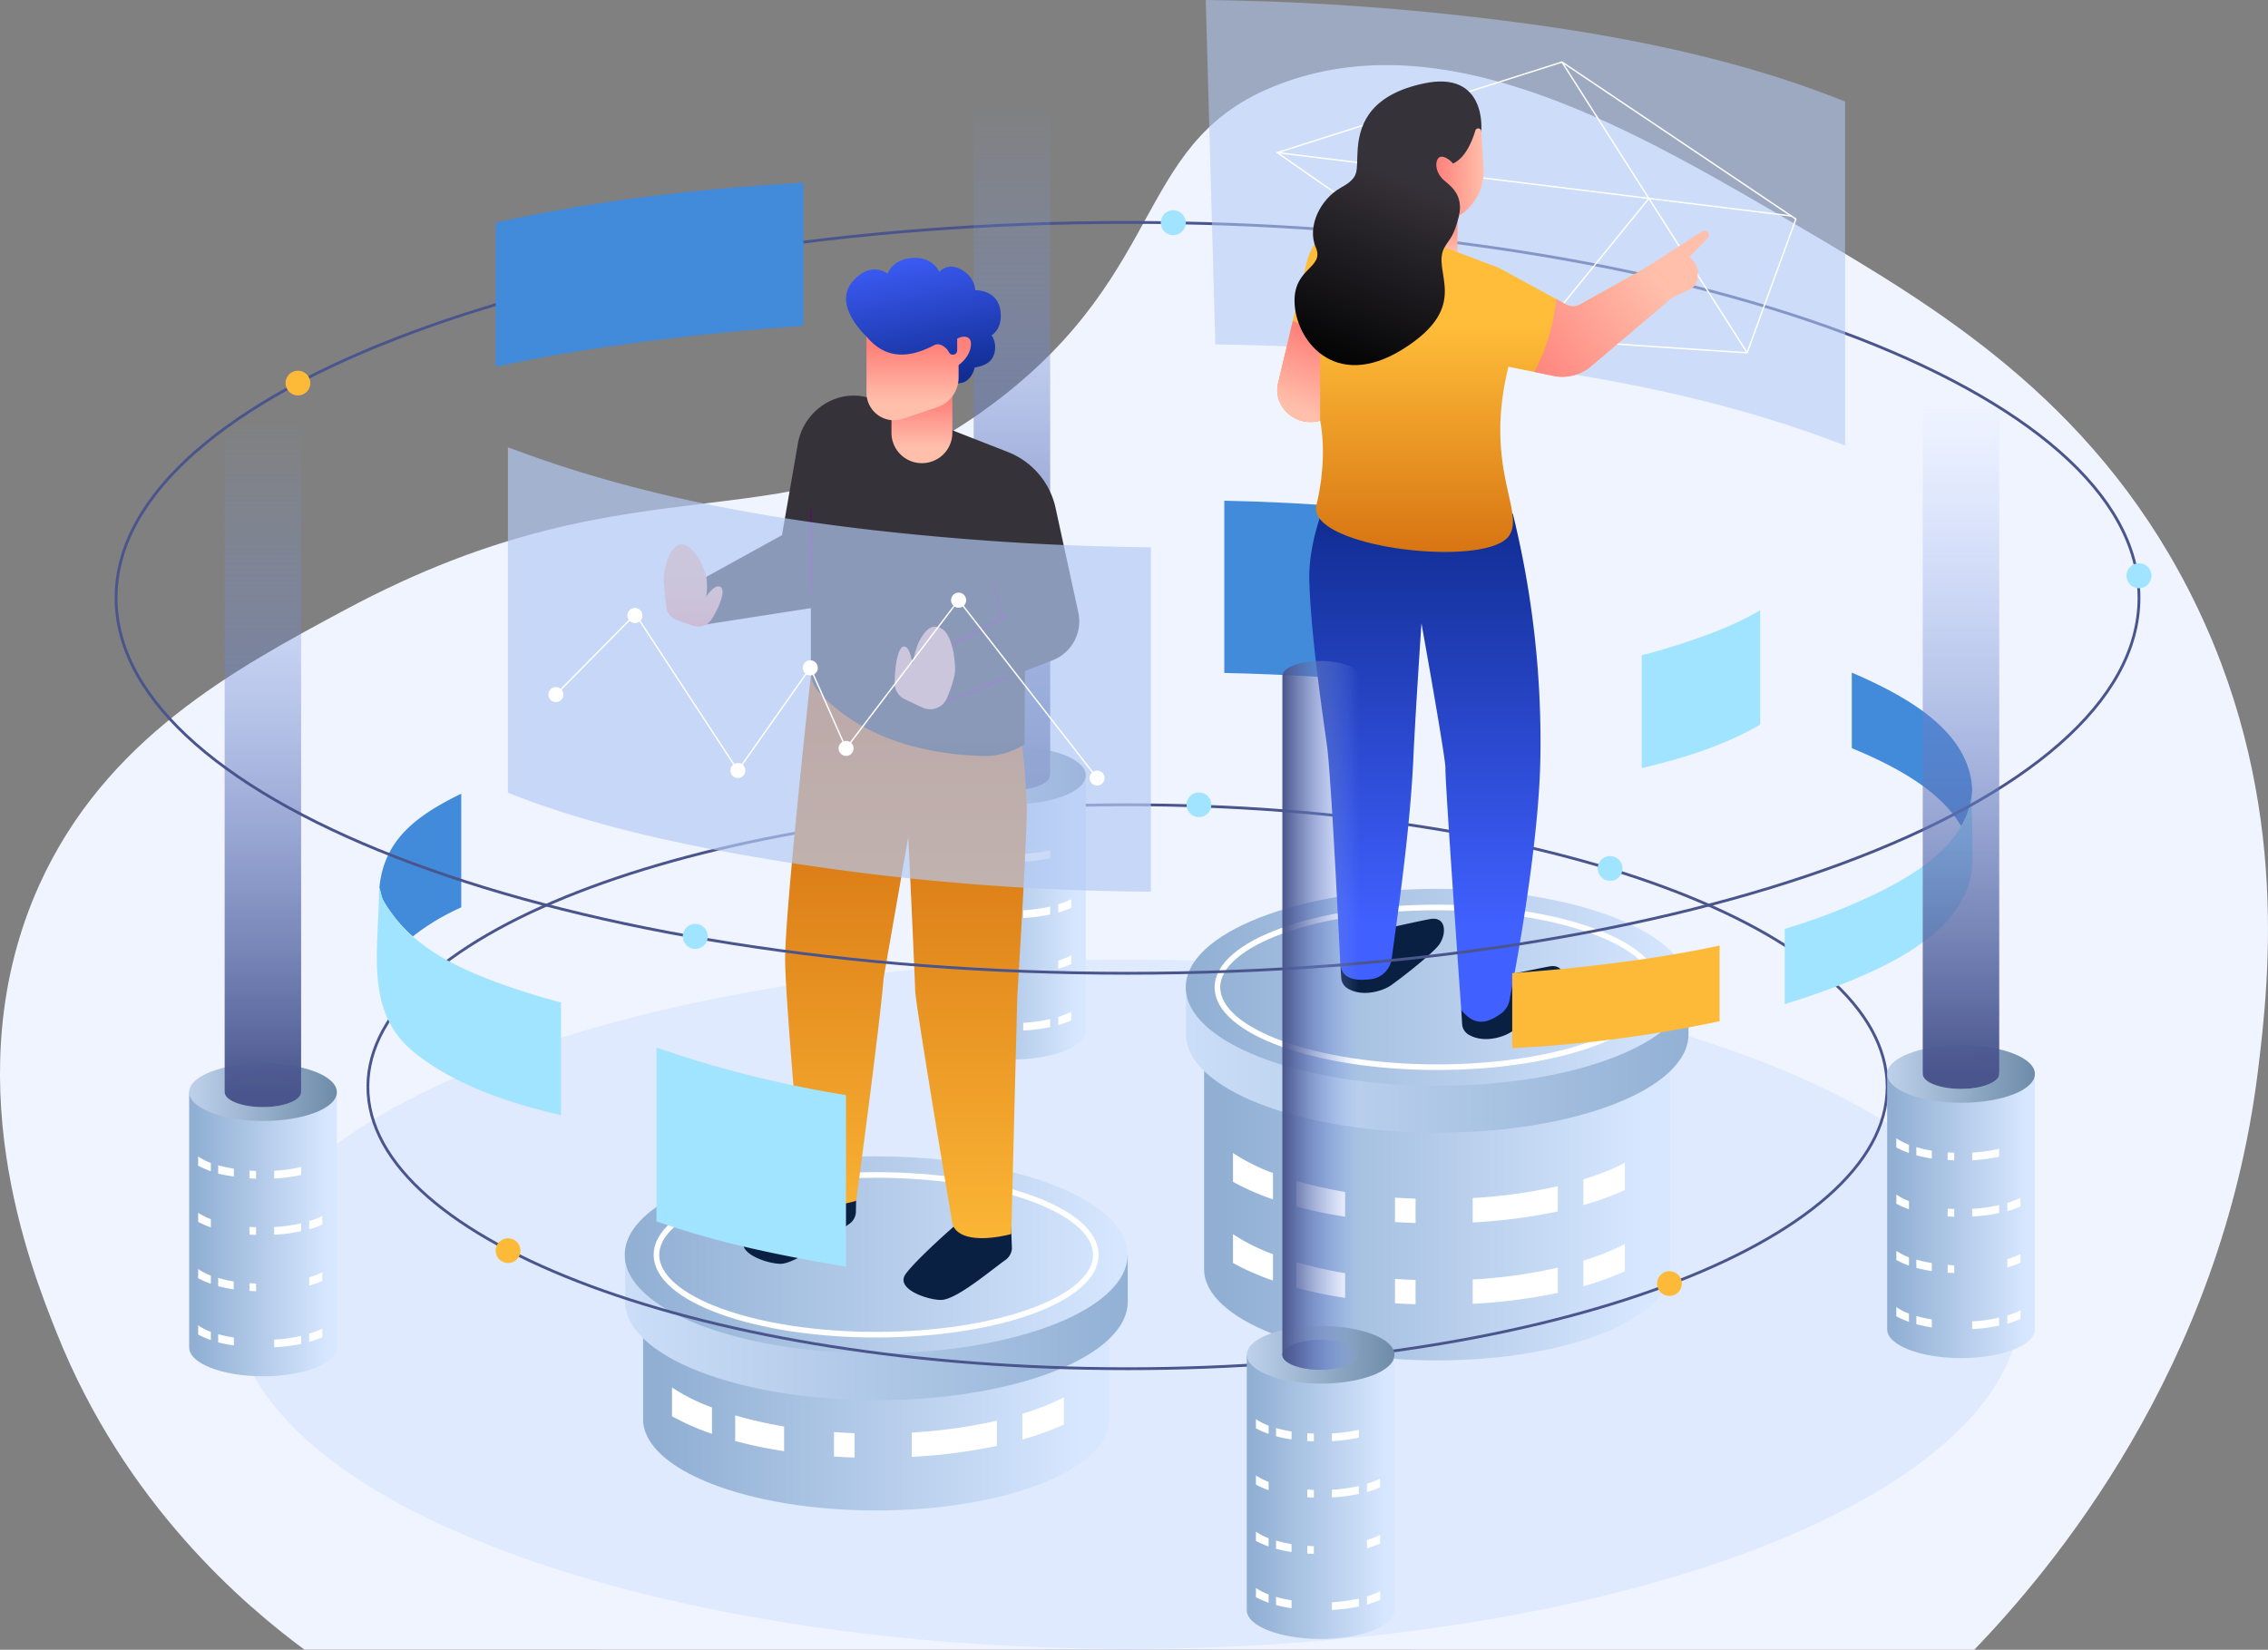 <svg xmlns="http://www.w3.org/2000/svg" xmlns:xlink="http://www.w3.org/1999/xlink" width="807.6" height="587.528" viewBox="0 0 807.6 587.528">
  <rect x="0" y="0" width="807.6" height="587.528" fill="#808080" stroke="none"/>
  <defs>
    <linearGradient id="linear-gradient" x1="0.037" y1="0.5" x2="0.945" y2="0.5" gradientUnits="objectBoundingBox">
      <stop offset="0" stop-color="#90afd3"/>
      <stop offset="1" stop-color="#d7e7ff"/>
    </linearGradient>
    <linearGradient id="linear-gradient-2" x1="1.008" y1="0.5" x2="-0.316" y2="0.5" gradientUnits="objectBoundingBox">
      <stop offset="0" stop-color="#6d8ba8"/>
      <stop offset="1" stop-color="#d7e7ff"/>
    </linearGradient>
    <linearGradient id="linear-gradient-3" x1="0.5" y1="0.982" x2="0.5" y2="0.029" gradientUnits="objectBoundingBox">
      <stop offset="0" stop-color="#49558c"/>
      <stop offset="1" stop-color="#86a8fb" stop-opacity="0"/>
    </linearGradient>
    <linearGradient id="linear-gradient-4" x1="0.037" y1="0.5" x2="0.945" y2="0.5" xlink:href="#linear-gradient"/>
    <linearGradient id="linear-gradient-5" x1="1.043" y1="0.5" x2="-0.199" y2="0.5" xlink:href="#linear-gradient"/>
    <linearGradient id="linear-gradient-6" x1="0" y1="0.5" x2="1" y2="0.5" xlink:href="#linear-gradient"/>
    <linearGradient id="linear-gradient-7" x1="0.5" y1="0.085" x2="0.5" y2="1.075" gradientUnits="objectBoundingBox">
      <stop offset="0" stop-color="#d16a0d"/>
      <stop offset="1" stop-color="#ffbd39"/>
    </linearGradient>
    <linearGradient id="linear-gradient-8" x1="0.5" y1="0.42" x2="0.5" y2="1.424" gradientUnits="objectBoundingBox">
      <stop offset="0.52" stop-color="#363239"/>
      <stop offset="1"/>
    </linearGradient>
    <linearGradient id="linear-gradient-9" x1="14.64" y1="0.405" x2="14.64" y2="0.847" gradientUnits="objectBoundingBox">
      <stop offset="0" stop-color="#ff817b"/>
      <stop offset="1" stop-color="#ffbfab"/>
    </linearGradient>
    <linearGradient id="linear-gradient-10" x1="0.639" y1="0.939" x2="0.379" y2="-0.084" gradientUnits="objectBoundingBox">
      <stop offset="0" stop-color="#112d93"/>
      <stop offset="1" stop-color="#4060ff"/>
    </linearGradient>
    <linearGradient id="linear-gradient-11" x1="8.802" y1="0.14" x2="8.802" y2="0.782" xlink:href="#linear-gradient-9"/>
    <linearGradient id="linear-gradient-12" x1="22.92" y1="1.337" x2="22.92" y2="0.408" gradientUnits="objectBoundingBox">
      <stop offset="0" stop-color="#ff817b"/>
      <stop offset="0.13" stop-color="#ff8d84"/>
      <stop offset="0.47" stop-color="#ffa899"/>
      <stop offset="0.77" stop-color="#ffb9a6"/>
      <stop offset="1" stop-color="#ffbfab"/>
    </linearGradient>
    <linearGradient id="linear-gradient-13" x1="-38.623" y1="12.628" x2="-38.623" y2="11.733" xlink:href="#linear-gradient-12"/>
    <linearGradient id="linear-gradient-14" x1="0.037" y1="0.5" x2="0.945" y2="0.5" xlink:href="#linear-gradient"/>
    <linearGradient id="linear-gradient-15" x1="1.044" y1="0.5" x2="-0.198" y2="0.5" xlink:href="#linear-gradient"/>
    <linearGradient id="linear-gradient-16" x1="0" y1="0.5" x2="1" y2="0.5" xlink:href="#linear-gradient"/>
    <linearGradient id="linear-gradient-17" x1="0.5" y1="0.228" x2="0.5" y2="0.646" xlink:href="#linear-gradient-9"/>
    <linearGradient id="linear-gradient-18" x1="-2.011" y1="1.496" x2="0.221" y2="0.637" xlink:href="#linear-gradient-9"/>
    <linearGradient id="linear-gradient-19" x1="0.5" y1="0.066" x2="0.5" y2="0.807" xlink:href="#linear-gradient-10"/>
    <linearGradient id="linear-gradient-20" x1="0.5" y1="1.049" x2="0.5" y2="0.313" xlink:href="#linear-gradient-7"/>
    <linearGradient id="linear-gradient-21" x1="0.621" y1="0.083" x2="0.502" y2="0.82" xlink:href="#linear-gradient-9"/>
    <linearGradient id="linear-gradient-22" x1="-0.162" y1="0.85" x2="0.95" y2="0.25" xlink:href="#linear-gradient-9"/>
    <linearGradient id="linear-gradient-23" x1="0.61" y1="0.008" x2="0.374" y2="0.994" gradientUnits="objectBoundingBox">
      <stop offset="0.32" stop-color="#363239"/>
      <stop offset="1"/>
    </linearGradient>
    <linearGradient id="linear-gradient-24" x1="0.001" y1="0.498" x2="1" y2="0.498" xlink:href="#linear-gradient-9"/>
    <linearGradient id="linear-gradient-25" x1="0.036" y1="0.5" x2="0.944" y2="0.5" xlink:href="#linear-gradient"/>
    <linearGradient id="linear-gradient-26" x1="1.007" y1="0.5" x2="-0.317" y2="0.5" xlink:href="#linear-gradient-2"/>
    <linearGradient id="linear-gradient-27" x1="0.5" y1="0.982" x2="0.5" y2="0.029" xlink:href="#linear-gradient-3"/>
    <linearGradient id="linear-gradient-28" x1="0.037" y1="0.5" x2="0.945" y2="0.5" xlink:href="#linear-gradient"/>
    <linearGradient id="linear-gradient-29" x1="1.008" y1="0.5" x2="-0.316" y2="0.5" xlink:href="#linear-gradient-2"/>
    <linearGradient id="linear-gradient-30" x1="0.5" y1="0.982" x2="0.5" y2="0.029" xlink:href="#linear-gradient-3"/>
    <linearGradient id="linear-gradient-31" x1="0.037" y1="0.5" x2="0.945" y2="0.5" xlink:href="#linear-gradient"/>
    <linearGradient id="linear-gradient-33" x1="0" y1="0.499" x2="1" y2="0.499" xlink:href="#linear-gradient-3"/>
    <linearGradient id="linear-gradient-34" x1="0" y1="0.5" x2="1" y2="0.5" xlink:href="#linear-gradient-3"/>
  </defs>
  <g id="Group_7503" data-name="Group 7503" transform="translate(-11698.7 -6703)">
    <g id="Mesa_de_trabajo_1" data-name="Mesa de trabajo 1" transform="translate(11698.7 6703)">
      <path id="Path_15582" data-name="Path 15582" d="M212.629,623.456c-21.033-15.533-63.848-51.63-88.2-112.765-9.314-23.307-36.669-92.054-6.219-159.57,23.6-52.173,69.73-76.947,108.658-97.848,108.321-58.187,157.883-18.687,231.25-73.764,63.936-47.993,49.122-95.09,103.994-114.408,59.565-20.975,125.057,17.6,184.71,52.7,45.954,27.047,101.5,59.756,136.585,127.946,36.347,70.7,29.042,137.436,24.832,171.612C895.13,523.7,834.552,595.044,807.227,623.5" transform="translate(-104.22 -35.972)" fill="#f0f4ff"/>
      <path id="Path_15583" data-name="Path 15583" d="M132.4,231.046c0-73.837,161.242-133.7,360.164-133.7s360.164,59.859,360.164,133.7" transform="translate(-91.066 -18.145)" fill="none" stroke="#49558c" stroke-width="1"/>
      <path id="Path_15584" data-name="Path 15584" d="M467.051,169.331c51.337,4.4,103.656,12.644,152.192,30.655,1.789.66,3.579,1.349,5.354,2.053h0V79.506C580.741,61.9,532.675,53.779,486.09,48.7c-29.555-3.242-59.345-5-89.15-5.354L400.343,166Q433.77,166.441,467.051,169.331Z" transform="translate(32.412 -43.35)" fill="#b3c9f4" opacity="0.56"/>
      <path id="Path_15585" data-name="Path 15585" d="M414.3,90.679,515.7,58.41l83.268,55.928L581.6,161.949s-75.538-4.738-74.966-5.735S414.3,90.679,414.3,90.679Z" transform="translate(40.515 -36.32)" fill="none" stroke="#fff" stroke-width="0.5"/>
      <line id="Line_132" data-name="Line 132" x1="183.008" y1="22.544" transform="translate(454.815 54.358)" fill="none" stroke="#fff" stroke-width="0.5"/>
      <line id="Line_133" data-name="Line 133" x2="65.902" y2="103.466" transform="translate(556.213 22.119)" fill="none" stroke="#fff" stroke-width="0.5"/>
      <line id="Line_134" data-name="Line 134" y1="49.181" x2="39.999" transform="translate(547.148 70.669)" fill="none" stroke="#fff" stroke-width="0.5"/>
      <path id="Path_15586" data-name="Path 15586" d="M193.53,339.165c0-55.458,121.111-100.415,270.5-100.415s270.486,44.956,270.486,100.415" transform="translate(-62.533 47.856)" fill="none" stroke="#49558c" stroke-width="1"/>
      <ellipse id="Ellipse_307" data-name="Ellipse 307" cx="317.98" cy="122.739" rx="317.98" ry="122.739" transform="translate(83.518 341.742)" fill="#c0d8fc" opacity="0.37"/>
      <path id="Path_15587" data-name="Path 15587" d="M384.548,322.54c0,5.691-11.734,10.267-26.3,10.267s-26.3-4.606-26.3-10.267V231.6h52.6Z" transform="translate(2.077 44.519)" fill="url(#linear-gradient)"/>
      <path id="Path_15588" data-name="Path 15588" d="M384.548,234.877c0,5.691-11.734,10.267-26.3,10.267s-26.3-4.606-26.3-10.267,11.734-10.267,26.3-10.267S384.548,229.186,384.548,234.877Z" transform="translate(2.077 41.256)" fill="url(#linear-gradient-2)"/>
      <path id="Path_15589" data-name="Path 15589" d="M339,290.37V293.3a49.978,49.978,0,0,0,5.515,1.144v-2.8A46.688,46.688,0,0,1,339,290.37Z" transform="translate(5.368 71.951)" fill="#fff"/>
      <path id="Path_15590" data-name="Path 15590" d="M363.5,290.012c-.748.293-1.54.557-2.361.821v2.934a35.811,35.811,0,0,0,4.664-1.687V289a22.522,22.522,0,0,1-2.3,1.012Z" transform="translate(15.702 71.311)" fill="#fff"/>
      <path id="Path_15591" data-name="Path 15591" d="M334.18,288.22v3.271a28.031,28.031,0,0,0,4.5,1.98v-2.933A21.4,21.4,0,0,1,334.18,288.22Z" transform="translate(3.118 70.947)" fill="#fff"/>
      <path id="Path_15592" data-name="Path 15592" d="M352.62,292.115v2.743a60.134,60.134,0,0,0,9.607-1.232V290.78a59.274,59.274,0,0,1-9.607,1.335Z" transform="translate(11.725 72.142)" fill="#fff"/>
      <path id="Path_15593" data-name="Path 15593" d="M339,249.37V252.3a49.874,49.874,0,0,0,5.515,1.159v-2.8A49.73,49.73,0,0,1,339,249.37Z" transform="translate(5.368 52.813)" fill="#fff"/>
      <path id="Path_15594" data-name="Path 15594" d="M346.64,250.66v2.758c.763,0,1.54.088,2.332.1v-2.743C348.18,250.748,347.4,250.719,346.64,250.66Z" transform="translate(8.934 53.415)" fill="#fff"/>
      <path id="Path_15595" data-name="Path 15595" d="M334.18,247.22v3.271a28.03,28.03,0,0,0,4.5,1.98v-2.934A20.725,20.725,0,0,1,334.18,247.22Z" transform="translate(3.118 51.81)" fill="#fff"/>
      <path id="Path_15596" data-name="Path 15596" d="M352.62,251.115v2.758a61.812,61.812,0,0,0,9.607-1.247V249.78A56.21,56.21,0,0,1,352.62,251.115Z" transform="translate(11.725 53.005)" fill="#fff"/>
      <path id="Path_15597" data-name="Path 15597" d="M363.5,262.682c-.748.293-1.54.557-2.361.821v2.934a35.816,35.816,0,0,0,4.664-1.687v-3.08C365.1,262.007,364.338,262.345,363.5,262.682Z" transform="translate(15.702 58.554)" fill="#fff"/>
      <path id="Path_15598" data-name="Path 15598" d="M346.64,264.32v2.758c.763,0,1.54.088,2.332.117v-2.743Q347.784,264.408,346.64,264.32Z" transform="translate(8.934 59.791)" fill="#fff"/>
      <path id="Path_15599" data-name="Path 15599" d="M334.18,260.89v3.271a28.025,28.025,0,0,0,4.5,1.98v-2.934a21.4,21.4,0,0,1-4.5-2.318Z" transform="translate(3.118 58.19)" fill="#fff"/>
      <path id="Path_15600" data-name="Path 15600" d="M352.62,264.785v2.743a63.7,63.7,0,0,0,9.607-1.232V263.45a59.281,59.281,0,0,1-9.607,1.335Z" transform="translate(11.725 59.385)" fill="#fff"/>
      <path id="Path_15601" data-name="Path 15601" d="M339,276.7v2.934a49.846,49.846,0,0,0,5.515,1.159v-2.8A49.735,49.735,0,0,1,339,276.7Z" transform="translate(5.368 65.57)" fill="#fff"/>
      <path id="Path_15602" data-name="Path 15602" d="M363.5,276.317c-.748.293-1.54.572-2.361.821v2.934a33.734,33.734,0,0,0,4.664-1.687V275.32A19.766,19.766,0,0,1,363.5,276.317Z" transform="translate(15.702 64.926)" fill="#fff"/>
      <path id="Path_15603" data-name="Path 15603" d="M346.64,278v2.757c.763,0,1.54.088,2.332.1v-2.743C348.18,278.073,347.4,278,346.64,278Z" transform="translate(8.934 66.177)" fill="#fff"/>
      <path id="Path_15604" data-name="Path 15604" d="M334.18,274.56v3.256a28.025,28.025,0,0,0,4.5,1.98v-2.934A21.416,21.416,0,0,1,334.18,274.56Z" transform="translate(3.118 64.571)" fill="#fff"/>
      <ellipse id="Ellipse_308" data-name="Ellipse 308" cx="13.612" cy="5.339" rx="13.612" ry="5.339" transform="translate(346.715 270.794)" fill="#bbffda" opacity="0.81"/>
      <path id="Path_15605" data-name="Path 15605" d="M340.6,310.246c0,2.934,6.087,5.324,13.612,5.324s13.626-2.376,13.626-5.324V68.479c0-2.934-6.1-5.339-13.626-5.339S340.6,65.531,340.6,68.479Z" transform="translate(6.115 -34.113)" fill="url(#linear-gradient-3)"/>
      <path id="Path_15606" data-name="Path 15606" d="M436.2,227.727c3.55.235,7.128.5,10.707.763V167.237q-22.661-1.863-45.47-2.317v61.34Q418.85,226.642,436.2,227.727Z" transform="translate(34.513 13.395)" fill="#428bdb"/>
      <path id="Path_15607" data-name="Path 15607" d="M426.334,402.614c0,17.953-37.168,32.518-83,32.518s-82.99-14.565-82.99-32.518V356.44H426.334Z" transform="translate(-31.348 102.79)" fill="url(#linear-gradient-4)"/>
      <path id="Path_15608" data-name="Path 15608" d="M434.945,364.721c0,19.376-40.072,35.07-89.473,35.07S256,384.1,256,364.721V348H434.945Z" transform="translate(-33.374 98.85)" fill="url(#linear-gradient-5)"/>
      <ellipse id="Ellipse_309" data-name="Ellipse 309" cx="89.517" cy="35.07" rx="89.517" ry="35.07" transform="translate(222.465 411.809)" fill="url(#linear-gradient-6)"/>
      <ellipse id="Ellipse_310" data-name="Ellipse 310" cx="78.223" cy="28.441" rx="78.223" ry="28.441" transform="translate(233.759 418.439)" fill="none" stroke="#fff" stroke-width="2"/>
      <path id="Path_15609" data-name="Path 15609" d="M282.7,387v9.123a155.7,155.7,0,0,0,17.425,3.623v-8.8A151.661,151.661,0,0,1,282.7,387Z" transform="translate(-20.911 117.054)" fill="#fff"/>
      <path id="Path_15610" data-name="Path 15610" d="M359.9,385.891q-3.564,1.379-7.466,2.582v9.167a107.79,107.79,0,0,0,14.756-5.31v-9.71a75.64,75.64,0,0,1-7.29,3.271Z" transform="translate(11.637 115.01)" fill="#fff"/>
      <path id="Path_15611" data-name="Path 15611" d="M306.69,391.05v8.727c2.42.161,4.884.279,7.334.352v-8.654C311.545,391.358,309.11,391.226,306.69,391.05Z" transform="translate(-9.713 118.945)" fill="#fff"/>
      <path id="Path_15612" data-name="Path 15612" d="M267.36,380.22v10.267a88.165,88.165,0,0,0,14.242,6.248v-9.387A68.368,68.368,0,0,1,267.36,380.22Z" transform="translate(-28.071 113.89)" fill="#fff"/>
      <path id="Path_15613" data-name="Path 15613" d="M325.56,392.5v8.669a193.9,193.9,0,0,0,30.3-3.9V388.29a181.674,181.674,0,0,1-30.3,4.21Z" transform="translate(-0.905 117.656)" fill="#fff"/>
      <path id="Path_15614" data-name="Path 15614" d="M305.7,331.38s-16.252,12.82-20.271,18.349c-3.828,5.295,7.642,9.255,12.556,9.255,5.163,0,18-9.49,24.143-14.022a5.515,5.515,0,0,0,2.64-4.195l.132-7.965Z" transform="translate(-19.998 91.093)" fill="#0a2042"/>
      <path id="Path_15615" data-name="Path 15615" d="M343.1,340.16s-14.741,12.8-18.76,18.349c-3.843,5.28,7.642,9.241,12.556,9.241,5.163,0,16.486-9.475,22.647-14.022a5.515,5.515,0,0,0,2.626-4.195l-.293-7.994Z" transform="translate(-1.838 95.191)" fill="#0a2042"/>
      <path id="Path_15616" data-name="Path 15616" d="M303.987,207.41s-9.211,83.782-9.167,101.207c0,12.908,5.984,80.672,5.984,80.672.337,11.236,19.332,5.119,19.332,5.119s8.566-63.643,9.754-79.293l8.8-50.354s2.347,50.369,2.449,54.8c.132,5.222,13.333,83.474,13.333,83.474,3.638,8.111,20.872,3.2,20.872,3.2l2.142-84.368s3.388-55.634,3.388-66.591a239.22,239.22,0,0,0-2.347-28.426Z" transform="translate(-15.254 33.228)" fill="url(#linear-gradient-7)"/>
      <path id="Path_15617" data-name="Path 15617" d="M402.737,179.472A27.693,27.693,0,0,0,385.752,159.5l-47.861-18.76c-.484-.176-.983-.352-1.467-.5-11.5-3.506-23.395,4.4-25.463,16.252L305.3,189.094l-34.572,19.068s-3.462,9.138,4.518,13.2l40.336-6.278v22.662a10.59,10.59,0,0,0,2.787,7.187c6.879,7.524,23.732,22,59.228,22.837a26.974,26.974,0,0,0,14.052-4.122l.264-37.622L335.148,243.7c1.467,9.666,4.063,14.257,4.063,14.257l62.382-24.275a14.873,14.873,0,0,0,9.226-17.058Z" transform="translate(-26.848 1.483)" fill="url(#linear-gradient-8)"/>
      <path id="Path_15618" data-name="Path 15618" d="M331.509,167.539h0a10.81,10.81,0,0,0,10.81-10.81V132.117a1.467,1.467,0,0,0-1.467-1.467H322.107a1.467,1.467,0,0,0-1.467,1.467v24.612a10.81,10.81,0,0,0,10.869,10.81Z" transform="translate(-3.202 -2.601)" fill="url(#linear-gradient-9)"/>
      <path id="Path_15619" data-name="Path 15619" d="M316.895,133.972s-12.115-11.015-5.075-19.435c6.527-7.818,12.614-2.934,12.614-2.934s1.467-5,8.551-5.588c7.656-.631,9.813,4.943,9.813,4.943s3.535-4.3,9.2.073a8.8,8.8,0,0,1,3.623,6.439s8.258-.381,9.035,7.921c.572,6.116-3.227,8.126-3.227,8.126a7.847,7.847,0,0,1,.572,7.569c-1.555,3.462-6.557,3.887-6.557,3.887s-1.628,7.877-8.8,5.016c-9.651-3.872-25.83-4.84-25.83-5.442S316.895,133.972,316.895,133.972Z" transform="translate(-8.345 -14.123)" fill="url(#linear-gradient-10)"/>
      <path id="Path_15620" data-name="Path 15620" d="M338.664,128.14c1.936-1.027,4.3.645,5.31,2.567h0a1.54,1.54,0,0,0,2.068.645,1.467,1.467,0,0,0,.821-1.364v-4.18h0l.513-.22h0c1.7-.807,4.547-.851,4.4,2.288-.22,4.547-4.4,7.334-4.4,7.334v4.4a11.206,11.206,0,0,1-7.73,10.663l-11.969,4.034a10.077,10.077,0,0,1-5.31.367,9.813,9.813,0,0,1-7.789-9.593V125.06C318.7,129.944,325.639,135,338.664,128.14Z" transform="translate(-6.031 -5.211)" fill="url(#linear-gradient-11)"/>
      <path id="Path_15621" data-name="Path 15621" d="M349.338,202.549c-9.945,5.324-18.54,10.121-23.058,12.834,4.767-2.259,13.524-6.747,23.468-12.071l8.243-4.4c-1.041-3.667-1.995-7.026-2.816-9.945s-1.54-5.192-2.112-7c.4,1.863.953,4.268,1.657,7.128s1.467,5.867,2.361,9.417Z" transform="translate(-0.569 21.353)" fill="#5a0c6d"/>
      <path id="Path_15622" data-name="Path 15622" d="M300.78,184.177c0,7.965.176,14.932.425,18.657.264-3.726.44-10.693.44-18.657s-.176-14.932-.44-18.657C300.956,169.246,300.78,176.2,300.78,184.177Z" transform="translate(-12.472 13.675)" fill="#5a0c6d"/>
      <path id="Path_15623" data-name="Path 15623" d="M275.676,204.451l-5.662-1.995a5.691,5.691,0,0,1-3.711-4.679c-.411-3.33-.953-8.111-.953-10.165,0-3.315,2.215-12.262,6.615-12.071,3.022.117,7.231,5.676,8.61,12.086a21.578,21.578,0,0,1-.1,6.483s2.934-4.5,5-3.52-.088,6.923-3.036,11.558a5.706,5.706,0,0,1-6.762,2.3Z" transform="translate(-29.009 18.351)" fill="url(#linear-gradient-12)"/>
      <path id="Path_15624" data-name="Path 15624" d="M347.154,213.109c7.114-2.772,13.2-5.339,16.486-6.879-3.418,1.056-9.681,3.315-16.794,6.072s-13.2,5.354-16.486,6.879C333.778,218.125,340.1,215.881,347.154,213.109Z" transform="translate(1.335 32.677)" fill="#5a0c6d"/>
      <path id="Path_15625" data-name="Path 15625" d="M325.1,221.386l6.248,2.934a6.439,6.439,0,0,0,8.654-3.33,43.17,43.17,0,0,0,2.816-8.625c.543-3.271-.719-13.876-4.518-16.061-2.64-1.467-5.134-1.467-8.39,4.884a38.9,38.9,0,0,0-2.171,7.906s-.6-6.278-2.845-6.527-3.374,6.615-3.491,12.981a6.41,6.41,0,0,0,3.7,5.838Z" transform="translate(-2.847 27.671)" fill="url(#linear-gradient-13)"/>
      <path id="Path_15626" data-name="Path 15626" d="M562.524,379.486c0,17.953-37.168,32.518-83,32.518s-82.99-14.565-82.99-32.518V291.48H562.524Z" transform="translate(32.221 72.469)" fill="url(#linear-gradient-14)"/>
      <path id="Path_15627" data-name="Path 15627" d="M571.085,299.762c0,19.376-40.072,35.07-89.473,35.07s-89.473-15.694-89.473-35.07V283.07H571.085Z" transform="translate(30.172 68.543)" fill="url(#linear-gradient-15)"/>
      <ellipse id="Ellipse_311" data-name="Ellipse 311" cx="89.502" cy="35.07" rx="89.502" ry="35.07" transform="translate(422.239 316.543)" fill="url(#linear-gradient-16)"/>
      <ellipse id="Ellipse_312" data-name="Ellipse 312" cx="78.223" cy="28.441" rx="78.223" ry="28.441" transform="translate(433.518 323.173)" fill="none" stroke="#fff" stroke-width="2"/>
      <path id="Path_15628" data-name="Path 15628" d="M418.89,349.79V358.9a155.687,155.687,0,0,0,17.425,3.623v-8.8a151.668,151.668,0,0,1-17.425-3.931Z" transform="translate(42.658 99.686)" fill="#fff"/>
      <path id="Path_15629" data-name="Path 15629" d="M496.086,348.71c-2.376.939-4.87,1.789-7.466,2.6v9.153a107.779,107.779,0,0,0,14.756-5.368v-9.71A75.666,75.666,0,0,1,496.086,348.71Z" transform="translate(75.205 97.627)" fill="#fff"/>
      <path id="Path_15630" data-name="Path 15630" d="M442.88,353.86v8.683c2.42.161,4.884.279,7.334.352v-8.654C447.75,354.153,445.3,354.065,442.88,353.86Z" transform="translate(53.856 101.586)" fill="#fff"/>
      <path id="Path_15631" data-name="Path 15631" d="M403.55,343v10.267a88.168,88.168,0,0,0,14.242,6.248v-9.387A68.365,68.365,0,0,1,403.55,343Z" transform="translate(35.498 96.517)" fill="#fff"/>
      <path id="Path_15632" data-name="Path 15632" d="M461.75,355.34v8.683a195.592,195.592,0,0,0,30.3-3.916V351.13a180.144,180.144,0,0,1-30.3,4.21Z" transform="translate(62.663 100.311)" fill="#fff"/>
      <path id="Path_15633" data-name="Path 15633" d="M418.89,330.06v9.123a155.669,155.669,0,0,0,17.425,3.623v-8.8a151.659,151.659,0,0,1-17.425-3.946Z" transform="translate(42.658 90.477)" fill="#fff"/>
      <path id="Path_15634" data-name="Path 15634" d="M496.086,328.961c-2.376.939-4.87,1.789-7.466,2.6v9.153a107.781,107.781,0,0,0,14.756-5.31v-9.71a75.662,75.662,0,0,1-7.29,3.271Z" transform="translate(75.205 88.437)" fill="#fff"/>
      <path id="Path_15635" data-name="Path 15635" d="M442.88,334.13v8.683c2.42.161,4.884.279,7.334.352v-8.654C447.75,334.423,445.3,334.291,442.88,334.13Z" transform="translate(53.856 92.376)" fill="#fff"/>
      <path id="Path_15636" data-name="Path 15636" d="M403.55,323.29v10.267a88.16,88.16,0,0,0,14.242,6.248v-9.387A68.366,68.366,0,0,1,403.55,323.29Z" transform="translate(35.498 87.317)" fill="#fff"/>
      <path id="Path_15637" data-name="Path 15637" d="M461.75,335.57v8.683a195.613,195.613,0,0,0,30.3-3.916V331.36a181.68,181.68,0,0,1-30.3,4.21Z" transform="translate(62.663 91.083)" fill="#fff"/>
      <rect id="Rectangle_3163" data-name="Rectangle 3163" width="14.888" height="31.315" transform="translate(504.113 69.906)" fill="url(#linear-gradient-17)"/>
      <path id="Path_15638" data-name="Path 15638" d="M508.907,125.494,503.48,112.85l20.344-13.2a1.6,1.6,0,0,1,2.376.689h0a1.584,1.584,0,0,1-.337,1.731l-6.366,6.571,1.467,1.672a5.72,5.72,0,0,1,1.467,4.107l-.088,1.731a4.679,4.679,0,0,1-2.552,3.96Z" transform="translate(82.142 -17.203)" fill="url(#linear-gradient-18)"/>
      <path id="Path_15639" data-name="Path 15639" d="M467.551,282.749s16.354-3.52,22.735-4.708c6.1-1.144,5.94,5.75,3.036,9.4-2.347,2.933-10.575,9.622-16.208,13.685-2.8,2.024-10.267,4.518-15.738,1.071a4.664,4.664,0,0,1-2.1-3.652l-.308-5.016Z" transform="translate(61.366 66.136)" fill="#0a2042"/>
      <path id="Path_15640" data-name="Path 15640" d="M438.2,271.673s16.941-3.946,23.322-5.134c6.1-1.129,5.94,5.764,3.036,9.4-2.347,2.934-11.162,10.047-16.794,14.11-2.8,2.024-10.341,4.518-15.738,1.071a4.664,4.664,0,0,1-2.1-3.652l-.308-5.016Z" transform="translate(47.666 60.77)" fill="#0a2042"/>
      <path id="Path_15641" data-name="Path 15641" d="M494.559,171.367,430.564,161.1s-8.962,17.22-8.478,34.19c.616,21.635,5.867,54.725,6.468,60.137,1.6,14.2,4.532,75.626,4.532,75.626.176,6.248,5.632,6.644,10.8,6.072a8.566,8.566,0,0,0,7.539-7.334c2.185-16.354,6.615-46.232,7.73-71.872.631-14.11,2.86-47.567,2.86-47.567s8.639,48.007,8.537,51.586C470.4,266.883,476.2,348.1,476.2,348.1c5.251,6.439,9.886,4.122,13.861,1.467a7.979,7.979,0,0,0,3.491-6.058s10-49.621,10.781-83.811a339.191,339.191,0,0,0-9.769-88.329Z" transform="translate(44.141 11.612)" fill="url(#linear-gradient-19)"/>
      <path id="Path_15642" data-name="Path 15642" d="M546.282,113.509l-24.2,13.48a5.017,5.017,0,0,1-4.855,0l-22.9-12.482a17.319,17.319,0,0,0-2.317-1.056l-41.29-15.621c-.455-.176-.924-.337-1.393-.469-10.751-3.286-22,3.711-24.568,14.668L414.6,154.945c-2.024,8.551,6.542,15.914,14.961,13.377,0,0,2.934,12.306-1.32,30.157-3.579,15.152,61.193,22.691,68.747,10.619,5.412-8.61-9.182-24.378-.367-59.976l16.061,3.242a15.768,15.768,0,0,0,13.465-3.579L553.6,125.492C555.655,116.281,546.282,113.509,546.282,113.509Z" transform="translate(40.513 -18.521)" fill="url(#linear-gradient-20)"/>
      <path id="Path_15643" data-name="Path 15643" d="M419.876,121.17l-5.28,22.265c-2.024,8.551,6.542,15.914,14.961,13.377V124.676A33.486,33.486,0,0,1,419.876,121.17Z" transform="translate(40.513 -7.026)" fill="url(#linear-gradient-21)"/>
      <path id="Path_15644" data-name="Path 15644" d="M517.149,108.11l-24.2,13.48a5.017,5.017,0,0,1-4.855,0l-3.623-1.995a69.408,69.408,0,0,1-7.759,25.962l6.909,1.467a15.768,15.768,0,0,0,13.465-3.579l27.458-23.292C526.521,110.882,517.149,108.11,517.149,108.11Z" transform="translate(69.646 -13.122)" fill="url(#linear-gradient-22)"/>
      <path id="Path_15645" data-name="Path 15645" d="M477.058,111.016l7.935-30.274s2.127-21.752-20.535-16.9c-18.188,3.9-22.735,13.524-23.468,23.234-.587,8.287.968,9.974-5.984,13.861-7.436,4.151-12.116,13.993-8.947,21.3s-7.612,7.114-7.568,18.995c0,13.6,14.081,32.489,38.517,17.264,25.038-15.621,10-27.59,14.888-36.288C473.948,118.673,474.975,118.937,477.058,111.016Z" transform="translate(42.471 -34.114)" fill="url(#linear-gradient-23)"/>
      <path id="Path_15646" data-name="Path 15646" d="M460.992,105.7l1.129-.807a18.613,18.613,0,0,0,7.627-16.134l-.821-13.2a1.085,1.085,0,0,0-2.127-.249c-1.379,4.576-3.814,9.842-7.935,11.734-1.379-1.613-4.21-3.506-5.4-1.687s-.469,5.28,2.068,7.539S462.605,98.074,460.992,105.7Z" transform="translate(58.537 -28.798)" fill="url(#linear-gradient-24)"/>
      <path id="Path_15647" data-name="Path 15647" d="M263.6,297.7v61.868c21.928,7.789,45.338,12.438,67.471,16.134V314.626A399.494,399.494,0,0,1,263.6,297.7Z" transform="translate(-29.826 75.372)" fill="#a1e4ff"/>
      <path id="Path_15648" data-name="Path 15648" d="M384.376,184.1c-51.557-4.4-104.052-12.644-152.764-30.67l-4.092-1.467v123c31.726,12.585,66.371,19.493,99.256,24.759a864.18,864.18,0,0,0,129.706,10.473V187.558Q420.37,187.221,384.376,184.1Z" transform="translate(-46.667 7.345)" fill="#b3c9f4" opacity="0.68"/>
      <path id="Path_15649" data-name="Path 15649" d="M596.639,248.434c-.748-20.241-22-32.269-38.3-39.764-1.467-.689-3.036-1.349-4.562-2.009v26.9c13.67,5.662,31.257,14.418,38.928,27.766a27.443,27.443,0,0,0,3.931-12.893" transform="translate(105.62 32.878)" fill="#428bdb"/>
      <path id="Path_15650" data-name="Path 15650" d="M604.243,248.136c-.088-4.928-.191-9.666,0-13a27.371,27.371,0,0,1-3.858,12.893c-7.1,12.233-22.574,20.535-34.366,25.918a219.189,219.189,0,0,1-28.529,10.678v26.813c6.175-1.892,12.277-3.96,18.276-6.278,18.951-7.334,47.655-20.2,48.55-44C604.389,257.244,604.316,252.609,604.243,248.136Z" transform="translate(98.016 46.171)" fill="#a1e4ff"/>
      <path id="Path_15651" data-name="Path 15651" d="M503.961,279.633c-10.678,1.291-21.591,2.317-32.621,3.109v26.71a458.971,458.971,0,0,0,73.837-9.578V272.93C531.507,275.878,517.661,277.976,503.961,279.633Z" transform="translate(67.14 63.81)" fill="#fdba38"/>
      <path id="Path_15652" data-name="Path 15652" d="M285.729,143.271c15.841-1.921,32.034-3.447,48.4-4.606V87.71c-36.508,2.068-73.558,6.19-109.553,14.213V153.26C244.865,148.859,265.415,145.735,285.729,143.271Z" transform="translate(-48.04 -22.644)" fill="#428bdb"/>
      <path id="Path_15653" data-name="Path 15653" d="M197.5,273.7a50.589,50.589,0,0,0,10.722,13.2,78.657,78.657,0,0,1,13.568-8.61c1.2-.631,2.464-1.188,3.682-1.775V236.06c-2.083,1.012-4.151,2.053-6.175,3.183-13.2,7.334-21.62,15.856-22.97,30.289a21.774,21.774,0,0,1,.645,2.523Z" transform="translate(-61.226 46.601)" fill="#428bdb"/>
      <path id="Path_15654" data-name="Path 15654" d="M236.181,291.74c-10.267-3.946-19.889-8.6-27.663-15.5a50.589,50.589,0,0,1-10.722-13.2l-.528-1.643a21.778,21.778,0,0,0-.645-2.523c-.1,1.1-.176,2.229-.191,3.4,0,1.672-.088,3.344-.147,5.016-.763,18.54-3.095,37.417,12.629,50.163,14.55,11.734,33.736,18.115,52.364,22.441V299.749a244.946,244.946,0,0,1-25.1-8.008Z" transform="translate(-61.518 57.247)" fill="#a1e4ff"/>
      <path id="Path_15655" data-name="Path 15655" d="M202.738,399.449c0,5.691-11.734,10.267-26.3,10.267s-26.3-4.62-26.3-10.267V308.51h52.6Z" transform="translate(-82.786 80.418)" fill="url(#linear-gradient-25)"/>
      <path id="Path_15656" data-name="Path 15656" d="M202.738,311.787c0,5.691-11.734,10.267-26.3,10.267s-26.3-4.62-26.3-10.267,11.734-10.267,26.3-10.267S202.738,306.1,202.738,311.787Z" transform="translate(-82.786 77.155)" fill="url(#linear-gradient-26)"/>
      <path id="Path_15657" data-name="Path 15657" d="M157.19,367.28v2.934a54.751,54.751,0,0,0,5.588,1.056v-2.8A46.222,46.222,0,0,1,157.19,367.28Z" transform="translate(-79.495 107.85)" fill="#fff"/>
      <path id="Path_15658" data-name="Path 15658" d="M181.651,366.932c-.748.293-1.54.557-2.361.807v2.934A33.367,33.367,0,0,0,183.969,369v-3.08a24.762,24.762,0,0,1-2.317,1.012Z" transform="translate(-69.179 107.215)" fill="#fff"/>
      <path id="Path_15659" data-name="Path 15659" d="M152.33,365.14V368.4a27.5,27.5,0,0,0,4.518,1.98v-2.934a21.558,21.558,0,0,1-4.518-2.3Z" transform="translate(-81.763 106.851)" fill="#fff"/>
      <path id="Path_15660" data-name="Path 15660" d="M170.78,369.035v2.743a61.381,61.381,0,0,0,9.593-1.247V367.7A58.866,58.866,0,0,1,170.78,369.035Z" transform="translate(-73.152 108.046)" fill="#fff"/>
      <path id="Path_15661" data-name="Path 15661" d="M157.19,326.29v2.934a50.972,50.972,0,0,0,5.588,1.041v-2.8A46.308,46.308,0,0,1,157.19,326.29Z" transform="translate(-79.495 88.717)" fill="#fff"/>
      <path id="Path_15662" data-name="Path 15662" d="M164.8,327.58v2.743c.763,0,1.467.088,2.332.117V327.7Z" transform="translate(-75.943 89.319)" fill="#fff"/>
      <path id="Path_15663" data-name="Path 15663" d="M152.33,324.14v3.271a28.807,28.807,0,0,0,4.518,1.98v-2.934A21.545,21.545,0,0,1,152.33,324.14Z" transform="translate(-81.763 87.713)" fill="#fff"/>
      <path id="Path_15664" data-name="Path 15664" d="M170.78,328.035v2.743a59.738,59.738,0,0,0,9.593-1.232V326.7a57.273,57.273,0,0,1-9.593,1.335Z" transform="translate(-73.152 88.908)" fill="#fff"/>
      <path id="Path_15665" data-name="Path 15665" d="M181.651,339.6c-.748.293-1.54.557-2.361.807v2.934a33.357,33.357,0,0,0,4.679-1.672v-3.08C183.265,338.913,182.5,339.265,181.651,339.6Z" transform="translate(-69.179 94.458)" fill="#fff"/>
      <path id="Path_15666" data-name="Path 15666" d="M164.8,341.24V344c.763,0,1.467.088,2.332.1v-2.743C166.34,341.343,165.563,341.3,164.8,341.24Z" transform="translate(-75.943 95.695)" fill="#fff"/>
      <path id="Path_15667" data-name="Path 15667" d="M152.33,337.81v3.212a27.5,27.5,0,0,0,4.518,1.98v-2.934A21.557,21.557,0,0,1,152.33,337.81Z" transform="translate(-81.763 94.094)" fill="#fff"/>
      <path id="Path_15668" data-name="Path 15668" d="M170.78,341.69v2.758a61.374,61.374,0,0,0,9.593-1.247V340.37A57.332,57.332,0,0,1,170.78,341.69Z" transform="translate(-73.152 95.289)" fill="#fff"/>
      <path id="Path_15669" data-name="Path 15669" d="M157.19,353.62v2.934a50.954,50.954,0,0,0,5.53,1.144v-2.8a46.308,46.308,0,0,1-5.53-1.276Z" transform="translate(-79.495 101.474)" fill="#fff"/>
      <path id="Path_15670" data-name="Path 15670" d="M181.651,353.262c-.748.293-1.54.572-2.361.821v2.934a33.323,33.323,0,0,0,4.679-1.687v-3.08a21.477,21.477,0,0,1-2.318,1.012Z" transform="translate(-69.179 100.834)" fill="#fff"/>
      <path id="Path_15671" data-name="Path 15671" d="M164.8,354.91v2.743c.763,0,1.467.088,2.332.117v-2.728Z" transform="translate(-75.943 102.076)" fill="#fff"/>
      <path id="Path_15672" data-name="Path 15672" d="M152.33,351.47v3.271a28.8,28.8,0,0,0,4.518,1.98v-2.934a21.547,21.547,0,0,1-4.518-2.318Z" transform="translate(-81.763 100.47)" fill="#fff"/>
      <path id="Path_15673" data-name="Path 15673" d="M185.983,310.219c0,2.934-6.087,5.339-13.612,5.339s-13.612-2.391-13.612-5.339,6.087-5.339,13.612-5.339S185.983,307.271,185.983,310.219Z" transform="translate(-78.762 78.723)" fill="#bbffda" opacity="0.81"/>
      <path id="Path_15674" data-name="Path 15674" d="M158.76,387.151c0,2.934,6.087,5.339,13.612,5.339s13.612-2.391,13.612-5.339V145.4c0-2.934-6.087-5.339-13.612-5.339s-13.612,2.391-13.612,5.339Z" transform="translate(-78.762 1.791)" fill="url(#linear-gradient-27)"/>
      <path id="Path_15675" data-name="Path 15675" d="M852.729,188.5c0,73.852-161.256,133.71-360.164,133.71S132.4,262.352,132.4,188.5" transform="translate(-91.066 24.401)" fill="none" stroke="#49558c" stroke-width="1"/>
      <path id="Path_15676" data-name="Path 15676" d="M734.517,307.21c0,55.458-121.1,100.415-270.486,100.415s-270.5-44.986-270.5-100.415" transform="translate(-62.533 79.811)" fill="none" stroke="#49558c" stroke-width="1"/>
      <path id="Path_15677" data-name="Path 15677" d="M614.973,395.03c0,5.691-11.734,10.267-26.314,10.267s-26.3-4.62-26.3-10.267V304.09h52.613Z" transform="translate(109.625 78.355)" fill="url(#linear-gradient-28)"/>
      <path id="Path_15678" data-name="Path 15678" d="M614.973,307.367c0,5.691-11.734,10.267-26.314,10.267s-26.3-4.62-26.3-10.267,11.734-10.267,26.3-10.267S614.973,301.676,614.973,307.367Z" transform="translate(109.625 75.092)" fill="url(#linear-gradient-29)"/>
      <path id="Path_15679" data-name="Path 15679" d="M569.45,362.86v2.934a51.335,51.335,0,0,0,5.515,1.159v-2.86a46.7,46.7,0,0,1-5.515-1.232Z" transform="translate(112.934 105.787)" fill="#fff"/>
      <path id="Path_15680" data-name="Path 15680" d="M593.911,362.5a23.174,23.174,0,0,1-2.362.821v2.934a34.721,34.721,0,0,0,4.679-1.687V361.5A19.993,19.993,0,0,1,593.911,362.5Z" transform="translate(123.25 105.152)" fill="#fff"/>
      <path id="Path_15681" data-name="Path 15681" d="M564.59,360.71v3.271a28.031,28.031,0,0,0,4.5,1.98v-2.934a21.4,21.4,0,0,1-4.5-2.318Z" transform="translate(110.666 104.783)" fill="#fff"/>
      <path id="Path_15682" data-name="Path 15682" d="M583,364.6v2.758a61.8,61.8,0,0,0,9.607-1.247V363.27A56,56,0,0,1,583,364.6Z" transform="translate(119.259 105.978)" fill="#fff"/>
      <path id="Path_15683" data-name="Path 15683" d="M569.45,321.86v2.934a55.293,55.293,0,0,0,5.515,1.144v-2.8a46.6,46.6,0,0,1-5.515-1.276Z" transform="translate(112.934 86.649)" fill="#fff"/>
      <path id="Path_15684" data-name="Path 15684" d="M577.05,323.15v2.714c.777,0,1.555.088,2.347.117v-2.743C578.59,323.253,577.813,323.209,577.05,323.15Z" transform="translate(116.482 87.251)" fill="#fff"/>
      <path id="Path_15685" data-name="Path 15685" d="M564.59,319.72v3.256a26.781,26.781,0,0,0,4.5,1.98v-2.934a22.132,22.132,0,0,1-4.5-2.3Z" transform="translate(110.666 85.65)" fill="#fff"/>
      <path id="Path_15686" data-name="Path 15686" d="M583,323.615v2.743a61.807,61.807,0,0,0,9.607-1.247V322.28A59.036,59.036,0,0,1,583,323.615Z" transform="translate(119.259 86.845)" fill="#fff"/>
      <path id="Path_15687" data-name="Path 15687" d="M593.911,335.167a23.2,23.2,0,0,1-2.362.821v2.934a34.723,34.723,0,0,0,4.679-1.687V334.17C595.525,334.493,594.748,334.845,593.911,335.167Z" transform="translate(123.25 92.395)" fill="#fff"/>
      <path id="Path_15688" data-name="Path 15688" d="M577.05,336.82v2.758l2.347.1v-2.743Z" transform="translate(116.482 93.632)" fill="#fff"/>
      <path id="Path_15689" data-name="Path 15689" d="M564.59,333.38v3.271a28.031,28.031,0,0,0,4.5,1.98V335.7a21.4,21.4,0,0,1-4.5-2.318Z" transform="translate(110.666 92.026)" fill="#fff"/>
      <path id="Path_15690" data-name="Path 15690" d="M583,337.275v2.758a61.8,61.8,0,0,0,9.607-1.247V335.94A56.006,56.006,0,0,1,583,337.275Z" transform="translate(119.259 93.221)" fill="#fff"/>
      <path id="Path_15691" data-name="Path 15691" d="M569.45,349.19v2.934a55.293,55.293,0,0,0,5.515,1.144v-2.89a46.588,46.588,0,0,1-5.515-1.188Z" transform="translate(112.934 99.406)" fill="#fff"/>
      <path id="Path_15692" data-name="Path 15692" d="M593.911,348.842c-.748.293-1.467.557-2.362.821V352.6a36.855,36.855,0,0,0,4.679-1.687v-3.08C595.525,348.167,594.748,348.5,593.911,348.842Z" transform="translate(123.25 98.771)" fill="#fff"/>
      <path id="Path_15693" data-name="Path 15693" d="M577.05,350.48v2.758c.777,0,1.555.088,2.347.117v-2.743C578.59,350.583,577.813,350.539,577.05,350.48Z" transform="translate(116.482 100.008)" fill="#fff"/>
      <path id="Path_15694" data-name="Path 15694" d="M564.59,347.05v3.256a25.654,25.654,0,0,0,4.5,1.98v-2.933A21.4,21.4,0,0,1,564.59,347.05Z" transform="translate(110.666 98.407)" fill="#fff"/>
      <path id="Path_15695" data-name="Path 15695" d="M598.253,305.8c0,2.934-6.1,5.339-13.626,5.339S571,308.747,571,305.8s6.1-5.339,13.612-5.339S598.253,302.851,598.253,305.8Z" transform="translate(113.658 76.66)" fill="#bbffda" opacity="0.81"/>
      <path id="Path_15696" data-name="Path 15696" d="M571,382.731c0,2.934,6.1,5.339,13.612,5.339s13.626-2.391,13.626-5.339V140.964c0-2.934-6.1-5.324-13.626-5.324S571,138.016,571,140.964Z" transform="translate(113.658 -0.272)" fill="url(#linear-gradient-30)"/>
      <path id="Path_15697" data-name="Path 15697" d="M459.5,463.22c0,5.691-11.734,10.267-26.3,10.267s-26.3-4.62-26.3-10.267V372.28h52.6Z" transform="translate(37.061 110.183)" fill="url(#linear-gradient-31)"/>
      <path id="Path_15698" data-name="Path 15698" d="M459.5,375.557c0,5.691-11.734,10.267-26.3,10.267s-26.3-4.62-26.3-10.267,11.734-10.267,26.3-10.267S459.5,369.866,459.5,375.557Z" transform="translate(37.061 106.921)" fill="url(#linear-gradient-2)"/>
      <path id="Path_15699" data-name="Path 15699" d="M414,431.05v2.933a54.717,54.717,0,0,0,5.53,1.144V432.3A46.231,46.231,0,0,1,414,431.05Z" transform="translate(40.375 137.615)" fill="#fff"/>
      <path id="Path_15700" data-name="Path 15700" d="M438.441,430.7c-.748.293-1.54.557-2.361.821v2.934a34.055,34.055,0,0,0,4.679-1.672V429.7C440.055,430.023,439.278,430.36,438.441,430.7Z" transform="translate(50.682 136.985)" fill="#fff"/>
      <path id="Path_15701" data-name="Path 15701" d="M409.12,428.91v3.256a27.5,27.5,0,0,0,4.518,1.98v-2.934a22.285,22.285,0,0,1-4.518-2.3Z" transform="translate(38.098 136.616)" fill="#fff"/>
      <path id="Path_15702" data-name="Path 15702" d="M427.57,432.8v2.743a61.389,61.389,0,0,0,9.593-1.247V431.47A58.867,58.867,0,0,1,427.57,432.8Z" transform="translate(46.709 137.811)" fill="#fff"/>
      <path id="Path_15703" data-name="Path 15703" d="M414,390.06v2.933a47.709,47.709,0,0,0,5.53,1.144v-2.846A46.308,46.308,0,0,1,414,390.06Z" transform="translate(40.375 118.483)" fill="#fff"/>
      <path id="Path_15704" data-name="Path 15704" d="M421.59,391.35v2.758l2.332.1v-2.743Z" transform="translate(43.918 119.085)" fill="#fff"/>
      <path id="Path_15705" data-name="Path 15705" d="M409.12,387.91v3.271a28.808,28.808,0,0,0,4.518,1.98v-2.934A21.546,21.546,0,0,1,409.12,387.91Z" transform="translate(38.098 117.479)" fill="#fff"/>
      <path id="Path_15706" data-name="Path 15706" d="M427.57,391.8v2.743a59.741,59.741,0,0,0,9.593-1.232V390.47a55.828,55.828,0,0,1-9.593,1.335Z" transform="translate(46.709 118.674)" fill="#fff"/>
      <path id="Path_15707" data-name="Path 15707" d="M438.441,403.367c-.748.293-1.54.557-2.361.821v2.934a34.043,34.043,0,0,0,4.679-1.672v-3.08C440.055,402.693,439.278,403.03,438.441,403.367Z" transform="translate(50.682 124.228)" fill="#fff"/>
      <path id="Path_15708" data-name="Path 15708" d="M421.59,405v2.757l2.332.117v-2.728Q422.734,405.1,421.59,405Z" transform="translate(43.918 125.456)" fill="#fff"/>
      <path id="Path_15709" data-name="Path 15709" d="M409.12,401.58v3.256a27.5,27.5,0,0,0,4.518,1.98v-2.933a22.281,22.281,0,0,1-4.518-2.3Z" transform="translate(38.098 123.86)" fill="#fff"/>
      <path id="Path_15710" data-name="Path 15710" d="M427.57,405.475v2.743a61.407,61.407,0,0,0,9.593-1.247V404.14A58.873,58.873,0,0,1,427.57,405.475Z" transform="translate(46.709 125.055)" fill="#fff"/>
      <path id="Path_15711" data-name="Path 15711" d="M414,417.39v2.933a47.7,47.7,0,0,0,5.53,1.144v-2.8A46.306,46.306,0,0,1,414,417.39Z" transform="translate(40.375 131.239)" fill="#fff"/>
      <path id="Path_15712" data-name="Path 15712" d="M438.441,417.041c-.748.293-1.54.572-2.361.821V420.8a34.012,34.012,0,0,0,4.679-1.687V416A22.824,22.824,0,0,1,438.441,417.041Z" transform="translate(50.682 130.59)" fill="#fff"/>
      <path id="Path_15713" data-name="Path 15713" d="M421.59,418.68v2.758l2.332.1V418.8Z" transform="translate(43.918 131.841)" fill="#fff"/>
      <path id="Path_15714" data-name="Path 15714" d="M409.12,415.24v3.271a28.816,28.816,0,0,0,4.518,1.98v-2.934A21.548,21.548,0,0,1,409.12,415.24Z" transform="translate(38.098 130.236)" fill="#fff"/>
      <path id="Path_15715" data-name="Path 15715" d="M442.778,373.984c0,2.934-6.087,5.339-13.612,5.339s-13.626-2.391-13.626-5.339,6.1-5.324,13.626-5.324S442.778,371.036,442.778,373.984Z" transform="translate(41.094 108.494)" fill="url(#linear-gradient-33)"/>
      <path id="Path_15716" data-name="Path 15716" d="M415.54,450.921c0,2.934,6.1,5.339,13.626,5.339s13.612-2.391,13.612-5.339V209.169c0-2.934-6.087-5.339-13.612-5.339s-13.626,2.391-13.626,5.339Z" transform="translate(41.094 31.557)" fill="url(#linear-gradient-34)"/>
      <path id="Path_15717" data-name="Path 15717" d="M544.96,191.53a116.453,116.453,0,0,1-17.058,8.023,245.3,245.3,0,0,1-25.111,8.009v40.16c14.492-3.374,29.335-8.023,42.17-15.489Z" transform="translate(81.82 25.815)" fill="#a1e4ff"/>
      <path id="Path_15718" data-name="Path 15718" d="M182.351,137.76a4.4,4.4,0,1,1-4.4-4.4A4.4,4.4,0,0,1,182.351,137.76Z" transform="translate(-71.859 -1.336)" fill="#fdba38"/>
      <circle id="Ellipse_313" data-name="Ellipse 313" cx="4.459" cy="4.459" r="4.459" transform="translate(243.117 329.025)" fill="#a1e4ff"/>
      <path id="Path_15719" data-name="Path 15719" d="M500.9,255.61a4.4,4.4,0,1,1-4.4-4.4,4.4,4.4,0,0,1,4.4,4.4Z" transform="translate(76.83 53.672)" fill="#a1e4ff"/>
      <circle id="Ellipse_314" data-name="Ellipse 314" cx="4.459" cy="4.459" r="4.459" transform="translate(413.321 74.849)" fill="#a1e4ff"/>
      <path id="Path_15720" data-name="Path 15720" d="M233.361,348.4a4.4,4.4,0,1,1-4.4-4.4A4.4,4.4,0,0,1,233.361,348.4Z" transform="translate(-48.049 96.983)" fill="#fdba38"/>
      <path id="Path_15721" data-name="Path 15721" d="M515.311,356.4a4.4,4.4,0,1,1-4.4-4.4A4.4,4.4,0,0,1,515.311,356.4Z" transform="translate(83.556 100.717)" fill="#fdba38"/>
      <path id="Path_15722" data-name="Path 15722" d="M401.091,240.15a4.4,4.4,0,1,1-4.4-4.4A4.4,4.4,0,0,1,401.091,240.15Z" transform="translate(30.242 46.456)" fill="#a1e4ff"/>
      <circle id="Ellipse_315" data-name="Ellipse 315" cx="4.459" cy="4.459" r="4.459" transform="translate(757.204 200.58)" fill="#a1e4ff"/>
      <path id="Path_15723" data-name="Path 15723" d="M239.15,222.722l28.338-28.69,36.493,55.722,25.8-36.6,12.731,28.7,40.072-52.8L431.9,252.424" transform="translate(-41.239 24.663)" fill="none" stroke="#fff" stroke-width="0.5"/>
      <path id="Path_15724" data-name="Path 15724" d="M286.888,231.294a2.67,2.67,0,1,1-.782-1.9,2.684,2.684,0,0,1,.782,1.9Z" transform="translate(-21.462 43.123)" fill="#fff"/>
      <circle id="Ellipse_316" data-name="Ellipse 316" cx="2.67" cy="2.67" r="2.67" transform="translate(298.605 263.857)" fill="#fff"/>
      <path id="Path_15725" data-name="Path 15725" d="M304.468,206.34a2.684,2.684,0,1,1-2.669-2.67A2.684,2.684,0,0,1,304.468,206.34Z" transform="translate(-13.256 31.482)" fill="#fff"/>
      <circle id="Ellipse_317" data-name="Ellipse 317" cx="2.67" cy="2.67" r="2.67" transform="translate(387.99 274.417)" fill="#fff"/>
      <path id="Path_15726" data-name="Path 15726" d="M340.478,189.91a2.684,2.684,0,1,1-2.684-2.67A2.684,2.684,0,0,1,340.478,189.91Z" transform="translate(3.552 23.813)" fill="#fff"/>
      <path id="Path_15727" data-name="Path 15727" d="M261.9,193.63a2.684,2.684,0,1,1-2.67-2.67A2.684,2.684,0,0,1,261.9,193.63Z" transform="translate(-33.126 25.549)" fill="#fff"/>
      <path id="Path_15728" data-name="Path 15728" d="M242.708,212.854a2.67,2.67,0,1,1-.777-1.9A2.684,2.684,0,0,1,242.708,212.854Z" transform="translate(-42.084 34.516)" fill="#fff"/>
    </g>
  </g>
</svg>
